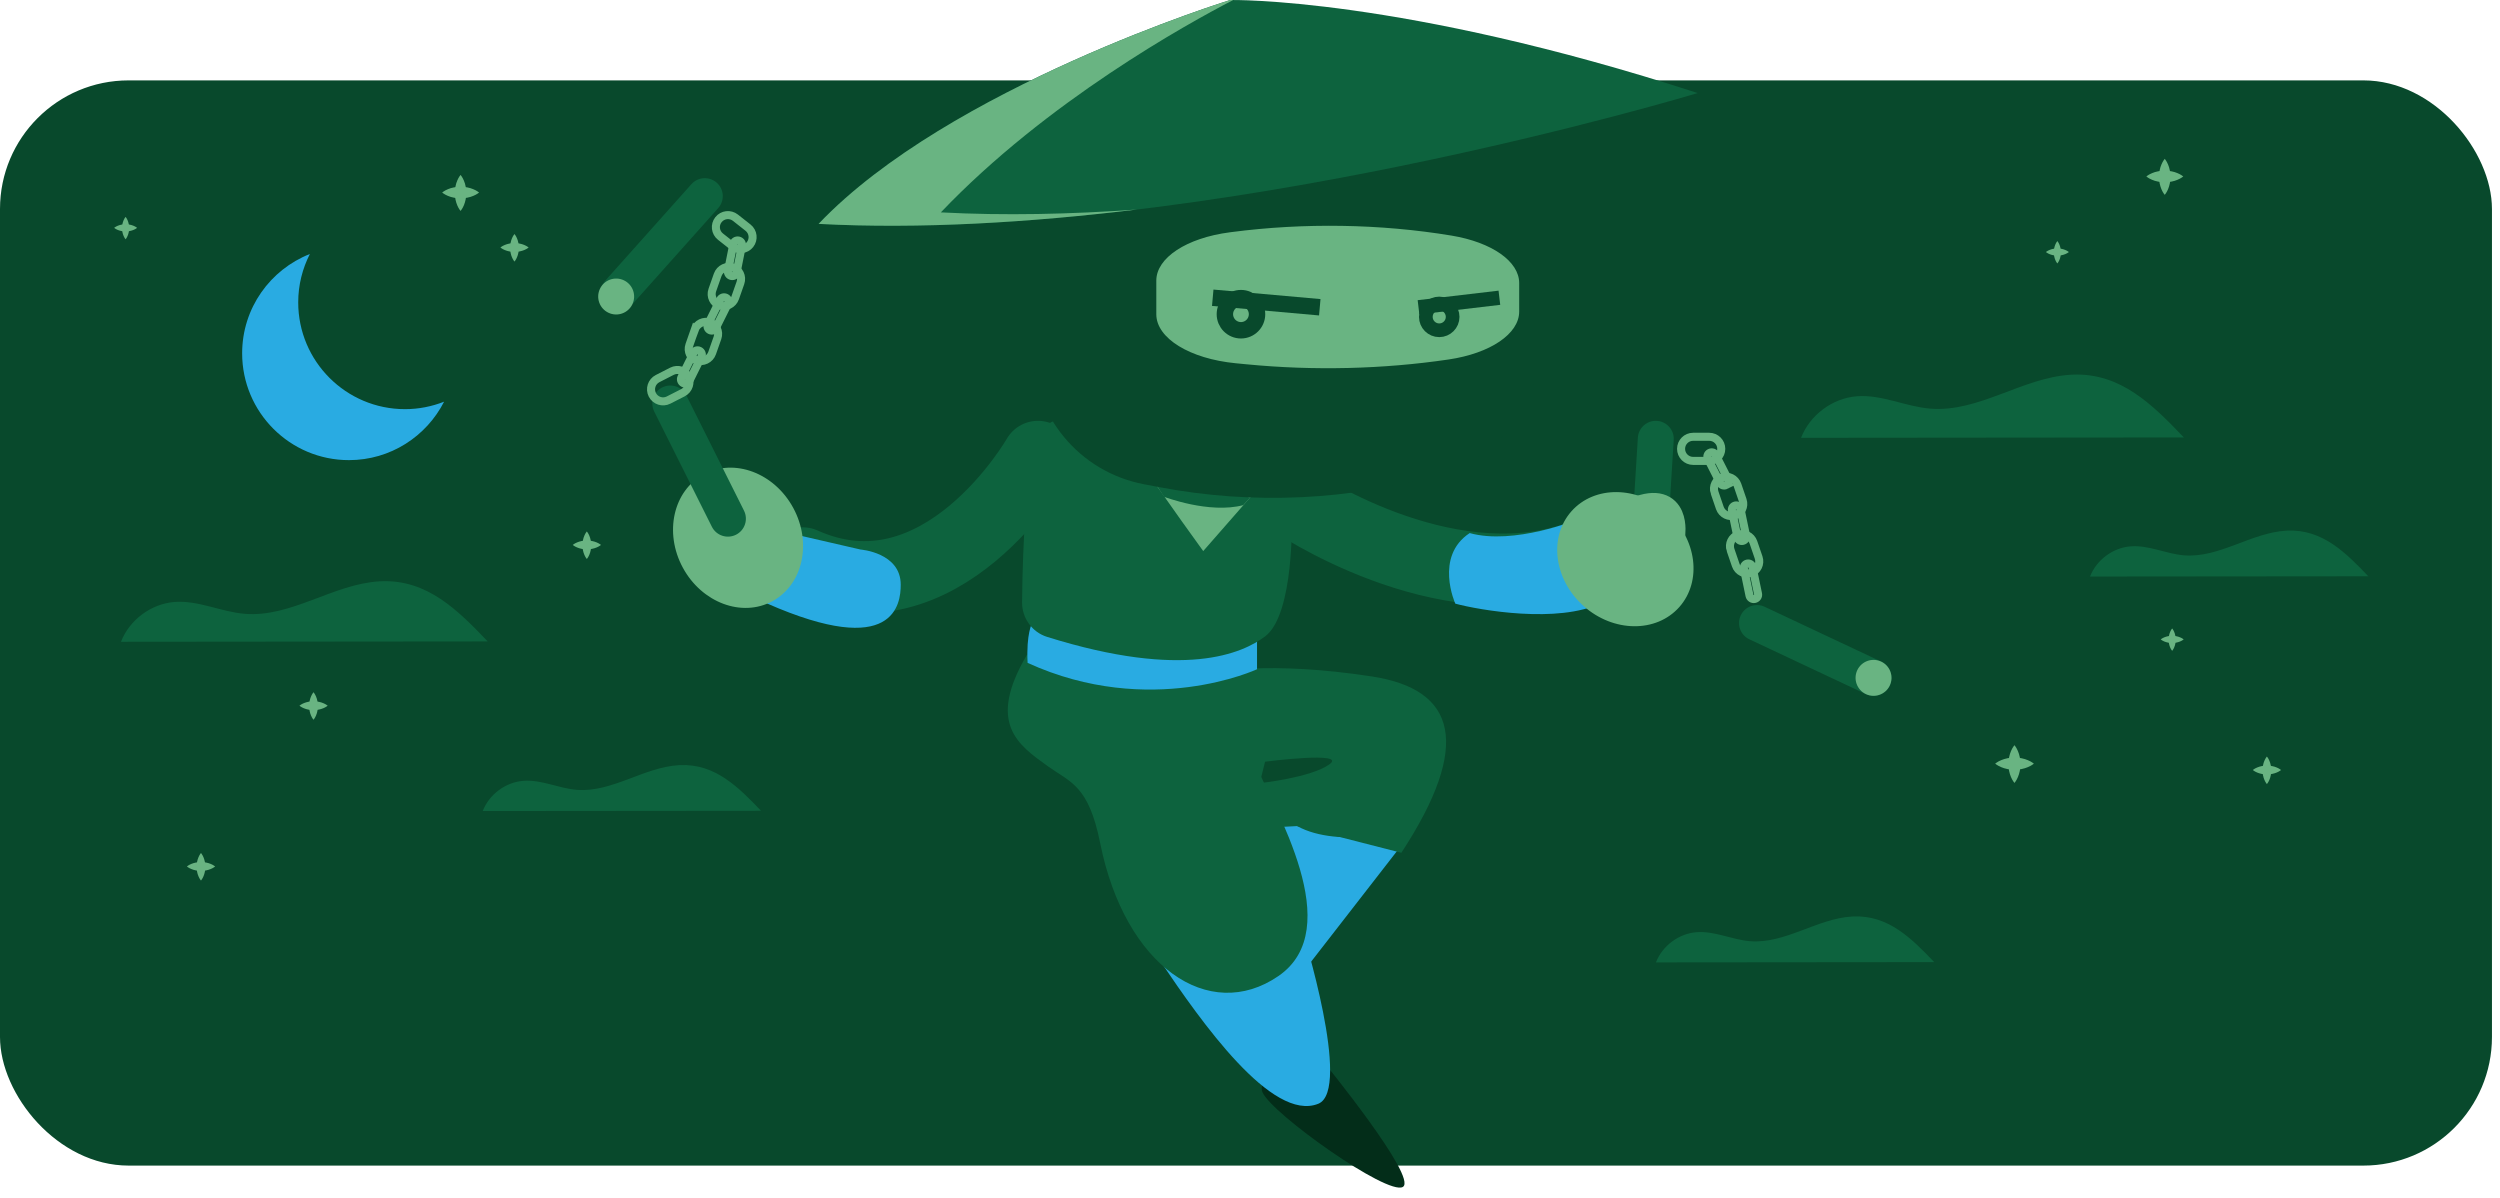 <svg xmlns="http://www.w3.org/2000/svg" xmlns:xlink="http://www.w3.org/1999/xlink" width="311" height="149" viewBox="0 0 311 149">
    <defs>
        <path id="prefix__a" d="M0 0.261L311 0.261 311 135.261 0 135.261z"/>
    </defs>
    <g fill="none" fill-rule="evenodd">
        <rect width="310" height="135" y="10" fill="#08492C" fill-rule="nonzero" rx="16"/>
        <g transform="translate(0 10)"/>
        <path fill="#29ABE2" d="M176.217 102.745l-17.091-.158-6.426 15.181c-.614 1.172.022 2.611 1.303 2.944l6.871 1.791 15.343-19.758z"/>
        <path fill="#032D19" d="M164.647 132.087s11.768 14.425 9.87 15.564c-1.898 1.139-16.323-9.111-17.462-11.768-1.14-2.657 7.592-3.796 7.592-3.796"/>
        <path fill="#29ABE2" d="M161.989 115.677s-8.501 5.448-17.62 3.925c5.06 7.501 13.857 20.025 19.626 17.706 4.23-1.7-2.006-21.63-2.006-21.63"/>
        <path fill="#0D633E" d="M175.87 103.178s-9.257 2.5-14.505-.415c2.52-6.687 14.283-4.69 14.505.415"/>
        <path fill="#0D633E" d="M151.063 83.655s6.646-1.495 19.607.498c10.511 1.618 12.462 8.475 3.656 21.934l-12.96-3.323-18.943.997 8.64-20.106z"/>
        <path fill="#08492C" d="M157.375 94.754s10.333-1.334 8 .332c-2.333 1.668-8.667 2.335-8.667 2.335l.667-2.668z"/>
        <path fill="#0D633E" d="M148.727 72.047s4.532 16.331 7.199 22.51c2.668 6.177 11.704 20.974 3.096 26.872-8.608 5.9-19.074-1.163-22.156-16.532-1.446-7.21-3.677-7.548-6.49-9.56-3.78-2.704-7.625-5.375-2.625-13.875l20.976-9.415z"/>
        <path fill="#29ABE2" d="M156.375 79.42v3.833s-13.255 6.187-28.541-.79c-.188-3.626.559-4.956.559-4.956l27.982 1.913z"/>
        <path fill="#0D633E" d="M160.7 64.214s.343 12.206-3.322 14.955c-2.787 2.09-10.002 5.418-27.124.058-1.87-.585-3.126-2.352-3.108-4.311.084-8.492.638-14.73 1.139-18.714.36-2.862 3.09-4.797 5.91-4.188l28.832 6.218-2.326 5.982z"/>
        <path stroke="#0D633E" stroke-linecap="round" stroke-width="8.973" d="M129.125 56.837s-12 21-29.25 13.25M160.7 62.22s18.676 12.867 35.343 7.2"/>
        <path fill="#69B482" d="M155.895 61.453l-6.214 7.102c-3.55-4.883-7.546-10.653-7.546-10.653l13.76 3.551z"/>
        <path fill="#0D633E" d="M144.792 61.795s5.625 2.167 9.875 1.042l.875-.959-11.833-1.79 1.083 1.707z"/>
        <path fill="#08492C" d="M144.229 60.605l-1.926-.366c-8.033-1.527-13.847-8.55-13.847-16.727V32.015c0-7.775 5.267-14.562 12.798-16.493l.29-.075c12.634-3.239 25.927-2.823 38.333 1.201 7.02 2.276 11.774 8.816 11.774 16.196v9.752c0 7.578-5.01 14.245-12.29 16.354-11.416 3.308-23.454 3.875-35.132 1.655"/>
        <path fill="#69B482" d="M155.111 45.323l-1.376-.133c-5.738-.557-9.89-3.115-9.89-6.094v-4.188c0-2.832 3.761-5.305 9.141-6.008l.208-.027c9.024-1.18 18.52-1.03 27.382.437 5.015.83 8.411 3.212 8.411 5.9v3.553c0 2.76-3.578 5.189-8.778 5.957-8.157 1.205-16.756 1.412-25.098.603"/>
        <path fill="#29ABE2" d="M107.052 68.362s5 .375 5 4.375c0 2.366-.749 9.312-16.638 2.334l3.16-8.663 8.478 1.954zM196.19 64.649s-7.87 3.204-13.36 1.665c-4.434 2.915-1.79 8.78-1.79 8.78 2.969.802 12.809 2.53 18.146-.084 5.337-2.613-2.995-10.361-2.995-10.361"/>
        <path fill="#0D633E" d="M204.853 72.808c-1.232-.076-2.169-1.137-2.093-2.37l.99-15.988c.075-1.232 1.136-2.17 2.368-2.093 1.232.076 2.17 1.137 2.093 2.369l-.989 15.989c-.076 1.232-1.137 2.169-2.369 2.093"/>
        <path fill="#69B482" d="M208.9 75.525c-2.867 3.222-8.192 3.164-11.895-.13-3.702-3.294-4.379-8.576-1.512-11.799 2.867-3.222 8.193-3.164 11.895.13s4.379 8.577 1.512 11.8M87.542 59.01c3.793-2.053 8.78-.184 11.139 4.174 2.359 4.358 1.196 9.556-2.598 11.608-3.793 2.053-8.78.184-11.139-4.174-2.358-4.358-1.195-9.555 2.598-11.608"/>
        <path stroke="#08492C" stroke-width="2.043" d="M150.865 37.04L164.181 38.224"/>
        <path stroke="#08492C" stroke-width="1.776" d="M186.523 37.04L176.462 38.224"/>
        <path stroke="#69B482" stroke-linecap="round" stroke-width="3.329" d="M207.97 66.575s.806-5.187-4.43-3.088"/>
        <path fill="#29ABE2" d="M50.385 50.899c-7.338 0-13.287-5.95-13.287-13.287 0-2.167.53-4.207 1.451-6.015-4.93 1.942-8.426 6.736-8.426 12.356 0 7.338 5.95 13.287 13.287 13.287 5.17 0 9.64-2.96 11.836-7.271-1.507.593-3.143.93-4.86.93"/>
        <path fill="#69B482" d="M57.294 21.76s.24.28.409.7c.093.21.169.454.22.717.054.263.087.543.087.823.002.56-.127 1.12-.305 1.54-.17.42-.411.7-.411.7s-.241-.28-.411-.7c-.178-.42-.307-.98-.305-1.54 0-.28.033-.56.087-.823.051-.263.127-.508.22-.718.169-.42.409-.7.409-.7"/>
        <path fill="#69B482" d="M59.598 23.952s-.287.242-.718.414c-.215.094-.466.171-.735.223-.269.054-.556.088-.843.088-.287 0-.574-.03-.843-.087-.27-.05-.52-.128-.736-.222-.43-.172-.718-.416-.718-.416s.287-.244.718-.416c.215-.094.466-.172.736-.222.27-.056.556-.087.843-.087.287 0 .574.033.843.088.27.052.52.13.735.223.431.172.718.414.718.414M269.294 19.76s.24.28.409.7c.093.21.169.454.22.717.054.263.087.543.087.823.002.56-.127 1.12-.305 1.54-.17.42-.411.7-.411.7s-.241-.28-.411-.7c-.178-.42-.307-.98-.305-1.54 0-.28.033-.56.087-.823.051-.263.127-.508.22-.718.17-.42.409-.7.409-.7"/>
        <path fill="#69B482" d="M271.598 21.952s-.287.242-.718.414c-.215.094-.466.171-.735.223-.269.054-.556.088-.843.088-.287 0-.574-.03-.843-.087-.27-.05-.52-.128-.736-.222-.43-.172-.718-.416-.718-.416s.287-.244.718-.416c.215-.094.466-.172.736-.222.27-.056.556-.087.843-.087.287 0 .574.033.843.088.27.052.52.13.735.223.431.172.718.414.718.414M73 66.112s.184.214.314.535c.139.322.23.75.234 1.18-.003.427-.093.855-.233 1.176-.13.322-.314.536-.314.536s-.184-.214-.314-.536c-.14-.32-.23-.749-.233-1.177.004-.429.095-.857.234-1.179.13-.32.313-.535.313-.535"/>
        <path fill="#69B482" d="M74.763 67.79s-.219.184-.549.316c-.329.14-.768.233-1.207.237-.439-.003-.878-.095-1.207-.236-.329-.13-.549-.318-.549-.318s.22-.187.549-.318c.329-.14.768-.233 1.207-.236.439.004.878.097 1.207.237.33.132.549.317.549.317M282 94.112s.184.214.314.535c.139.322.23.75.234 1.18-.003.427-.093.855-.233 1.176-.13.322-.314.536-.314.536s-.184-.214-.314-.536c-.14-.32-.23-.749-.233-1.177.004-.429.095-.857.234-1.179.13-.32.313-.535.313-.535"/>
        <path fill="#69B482" d="M283.763 95.79s-.22.184-.549.316c-.329.14-.768.233-1.207.237-.439-.003-.878-.095-1.207-.236-.33-.13-.549-.318-.549-.318s.219-.187.549-.318c.329-.14.768-.233 1.207-.236.439.004.878.097 1.207.237.329.132.549.317.549.317M39 86.112s.184.214.314.535c.139.322.23.75.234 1.18-.003.427-.093.855-.233 1.176-.13.322-.314.536-.314.536s-.184-.214-.314-.536c-.14-.32-.23-.749-.233-1.177.004-.429.095-.857.234-1.179.13-.32.313-.535.313-.535"/>
        <path fill="#69B482" d="M40.763 87.79s-.219.184-.549.316c-.329.14-.768.233-1.207.237-.439-.003-.878-.095-1.207-.236-.329-.13-.549-.318-.549-.318s.22-.187.549-.318c.329-.14.768-.233 1.207-.236.439.004.878.097 1.207.237.33.132.549.317.549.317M25 106.112s.184.214.314.535c.139.322.23.75.234 1.18-.003.427-.093.855-.233 1.176-.13.322-.314.536-.314.536s-.184-.214-.314-.536c-.14-.32-.23-.749-.233-1.177.004-.429.095-.857.234-1.179.13-.32.313-.535.313-.535"/>
        <path fill="#69B482" d="M26.763 107.79s-.219.184-.549.316c-.329.14-.768.233-1.207.237-.439-.003-.878-.095-1.207-.236-.329-.13-.549-.318-.549-.318s.22-.187.549-.318c.329-.14.768-.233 1.207-.236.439.004.878.097 1.207.237.33.132.549.317.549.317M64 29.112s.184.214.314.535c.139.322.23.75.234 1.18-.003.427-.093.855-.233 1.176-.13.322-.314.536-.314.536s-.184-.214-.314-.536c-.14-.32-.23-.749-.233-1.177.004-.429.095-.857.234-1.179.13-.32.313-.535.313-.535"/>
        <path fill="#69B482" d="M65.763 30.79s-.219.184-.549.316c-.329.14-.768.233-1.207.237-.439-.003-.878-.095-1.207-.236-.329-.13-.549-.318-.549-.318s.22-.187.549-.318c.329-.14.768-.233 1.207-.236.439.004.878.097 1.207.237.33.132.549.317.549.317M270.217 78.18s.149.173.254.434c.113.261.187.61.191.957-.003.348-.076.696-.19.957-.105.261-.255.435-.255.435s-.15-.174-.255-.435c-.114-.26-.187-.609-.19-.957.004-.348.078-.696.191-.957.105-.26.254-.435.254-.435"/>
        <path fill="#69B482" d="M271.649 79.542s-.178.15-.446.257c-.267.114-.624.19-.981.193-.356-.003-.713-.077-.981-.191-.267-.107-.446-.26-.446-.26s.179-.15.446-.258c.268-.114.625-.188.98-.191.358.003.715.079.982.193.268.106.446.257.446.257M255.935 29.99s.149.174.254.435c.113.261.187.61.191.957-.003.348-.076.696-.19.957-.105.261-.255.435-.255.435s-.15-.174-.255-.435c-.114-.26-.187-.609-.19-.957.004-.348.078-.696.191-.957.105-.26.254-.435.254-.435"/>
        <path fill="#69B482" d="M257.367 31.353s-.178.15-.446.257c-.267.114-.624.19-.981.193-.356-.003-.713-.077-.981-.191-.267-.108-.446-.26-.446-.26s.179-.151.446-.258c.268-.114.625-.188.98-.191.358.003.715.079.982.193.268.106.446.257.446.257M250.598 92.7s.251.294.43.734c.188.44.324 1.028.321 1.615.005.588-.13 1.175-.32 1.615-.178.44-.43.735-.43.735s-.254-.294-.432-.735c-.19-.44-.325-1.027-.32-1.615-.003-.587.133-1.174.322-1.615.178-.44.43-.734.43-.734"/>
        <path fill="#69B482" d="M253.014 95s-.3.253-.752.433c-.452.192-1.054.33-1.656.326-.602.006-1.203-.13-1.655-.324-.45-.18-.752-.436-.752-.436s.301-.256.752-.436c.452-.193 1.053-.33 1.655-.324.602-.004 1.204.134 1.656.326.451.18.752.434.752.434M15.624 26.982s.149.174.254.434c.113.261.187.61.19.957-.002.348-.075.697-.19.957-.104.262-.254.436-.254.436s-.15-.174-.255-.435c-.114-.261-.187-.61-.19-.957.004-.348.078-.697.19-.957.106-.262.255-.436.255-.436"/>
        <path fill="#69B482" d="M17.055 28.344s-.178.151-.446.257c-.267.114-.624.19-.98.193-.357-.003-.714-.077-.982-.19-.267-.108-.446-.26-.446-.26s.18-.15.446-.259c.268-.114.625-.188.981-.19.357.002.714.078.981.192.268.106.446.257.446.257"/>
        <path stroke="#08492C" stroke-width="2.043" d="M152.375 39.087c0 1.105.895 2 2 2 1.106 0 2-.895 2-2s-.894-2-2-2c-1.105 0-2 .895-2 2z"/>
        <path stroke="#08492C" stroke-width="1.702" d="M177.375 39.42c0 .92.746 1.667 1.667 1.667.92 0 1.666-.747 1.666-1.667s-.745-1.667-1.666-1.667c-.92 0-1.667.747-1.667 1.667z"/>
        <path fill="#0D633E" d="M211.188 11.577s-62.147 18.794-109.355 16.275C118.02 10.823 153.028.002 153.028.002s21.201-.435 58.16 11.575"/>
        <path fill="#69B482" d="M117.042 26.42C130.202 12.611 147.686 2.962 153.415 0c-.247 0-.387.002-.387.002s-35.008 10.821-51.195 27.85c12.637.674 26.344-.18 39.644-1.79-8.262.595-16.523.78-24.435.358"/>
        <path fill="#0D633E" d="M47.179 72.32c-5.752.347-10.958 4.502-16.71 4.041-2.96-.237-5.79-1.701-8.75-1.477-2.913.22-5.616 2.228-6.669 4.952l45.617-.044c-3.684-3.852-7.517-7.74-13.288-7.482-.067.002-.133.006-.2.01M84.432 95.188c-4.365.263-8.316 3.416-12.681 3.067-2.246-.18-4.393-1.29-6.64-1.12-2.21.166-4.261 1.69-5.06 3.757l34.617-.033c-2.796-2.924-5.705-5.875-10.084-5.679l-.152.008M284.381 66.017c-4.365.263-8.316 3.416-12.681 3.067-2.246-.18-4.393-1.29-6.64-1.12-2.21.166-4.261 1.69-5.06 3.757l34.617-.033c-2.796-2.924-5.705-5.875-10.084-5.679l-.152.008M230.381 114.017c-4.365.263-8.316 3.416-12.681 3.067-2.246-.18-4.393-1.29-6.64-1.12-2.21.166-4.261 1.69-5.06 3.757l34.617-.033c-2.796-2.924-5.705-5.875-10.084-5.679l-.152.008M257.588 46.618c-6.004.362-11.44 4.7-17.443 4.218-3.09-.247-6.043-1.776-9.133-1.542-3.041.23-5.862 2.326-6.961 5.17l47.617-.046c-3.846-4.02-7.847-8.08-13.871-7.81-.07.002-.14.006-.21.01"/>
        <path stroke="#69B482" d="M210.625 57.336h2c.828 0 1.5-.672 1.5-1.5s-.672-1.5-1.5-1.5h-2c-.827 0-1.5.672-1.5 1.5s.673 1.5 1.5 1.5zM213.299 61.292l.647 1.892c.269.784 1.12 1.202 1.905.934.784-.268 1.202-1.12.934-1.905l-.648-1.892c-.268-.784-1.121-1.202-1.904-.934h0c-.784.268-1.202 1.121-.934 1.905zM215.287 68.433l.647 1.892c.269.784 1.121 1.202 1.905.934h0c.784-.268 1.202-1.121.934-1.905l-.648-1.892c-.268-.784-1.121-1.202-1.904-.934h0c-.784.268-1.202 1.121-.934 1.905z"/>
        <path stroke="#69B482" d="M214.727 60.342h0c.267-.135.373-.462.238-.728l-1.548-3.046c-.135-.267-.46-.374-.728-.238-.267.135-.373.462-.238.728L214 60.104c.135.267.461.373.728.238zM216.792 67.289h0c.293-.061.48-.348.42-.641l-.696-3.345c-.061-.293-.348-.481-.641-.42-.293.061-.481.348-.42.641l.696 3.345c.06.293.348.481.64.42zM218.28 74.514h0c.293-.06.481-.348.42-.64l-.696-3.346c-.061-.293-.348-.48-.641-.42-.293.061-.481.348-.42.641l.696 3.345c.061.293.348.481.641.42z"/>
        <path fill="#0D633E" d="M235.09 85.276c-.525 1.117-1.857 1.597-2.974 1.071l-14.496-6.819c-1.117-.525-1.597-1.857-1.071-2.974.525-1.117 1.857-1.596 2.974-1.07l14.496 6.818c1.117.526 1.596 1.857 1.07 2.974"/>
        <path fill="#69B482" d="M235.09 85.276c-.525 1.117-1.857 1.597-2.974 1.071-1.117-.525-1.596-1.857-1.071-2.974.525-1.117 1.857-1.596 2.974-1.07 1.117.525 1.596 1.856 1.07 2.973"/>
        <path fill="#0D633E" d="M75.517 38.017c-.92-.822-1-2.235-.177-3.156l10.67-11.948c.822-.921 2.236-1.001 3.156-.179.922.823 1 2.236.178 3.156l-10.67 11.949c-.823.92-2.236 1-3.157.178"/>
        <path stroke="#69B482" d="M89.626 29.436l1.57 1.238c.652.512 1.595.4 2.108-.25h0c.512-.651.4-1.594-.25-2.107l-1.572-1.238c-.65-.512-1.593-.4-2.106.25-.513.65-.401 1.594.25 2.107zM89.277 34.197l-.662 1.887c-.275.782.136 1.638.918 1.912.782.276 1.638-.137 1.912-.918l.663-1.887c.274-.782-.137-1.638-.919-1.913h0c-.782-.273-1.638.138-1.912.92zM86.42 41.037l-.661 1.887c-.275.782.136 1.638.918 1.912h0c.782.275 1.638-.137 1.912-.918l.663-1.887c.274-.782-.137-1.638-.92-1.913-.781-.274-1.637.137-1.911.92z"/>
        <path stroke="#69B482" d="M90.988 34.335h0c.293.06.579-.132.637-.425l.67-3.35c.058-.294-.132-.579-.425-.638-.294-.058-.58.132-.638.425l-.67 3.351c-.058.293.133.578.426.637zM88.31 41.07h0c.269.133.594.024.727-.243l1.523-3.06c.134-.267.025-.592-.243-.725h0c-.268-.134-.593-.025-.727.243l-1.522 3.059c-.134.267-.025.593.243.726zM85.008 47.666h0c.269.133.594.024.727-.243l1.522-3.059c.134-.268.025-.593-.243-.726-.267-.134-.593-.025-.727.243l-1.522 3.06c-.133.266-.025.592.243.725z"/>
        <path fill="#0D633E" d="M91.553 66.522c-1.103.552-2.447.105-2.998-.999l-7.169-14.327c-.551-1.104-.105-2.447 1-2.999 1.104-.552 2.447-.105 2.999 1l7.167 14.326c.552 1.104.105 2.447-.999 3"/>
        <path stroke="#69B482" d="M83.588 46.186l-1.781.91c-.738.376-1.031 1.28-.655 2.017.377.738 1.28 1.031 2.018.654l1.782-.909c.738-.376 1.031-1.28.654-2.018-.377-.738-1.28-1.03-2.018-.654z"/>
        <path fill="#69B482" d="M78.673 37.839c-.525 1.117-1.857 1.597-2.974 1.07-1.117-.524-1.596-1.856-1.07-2.973.524-1.117 1.856-1.596 2.973-1.071 1.117.526 1.596 1.857 1.071 2.974"/>
    </g>
</svg>

